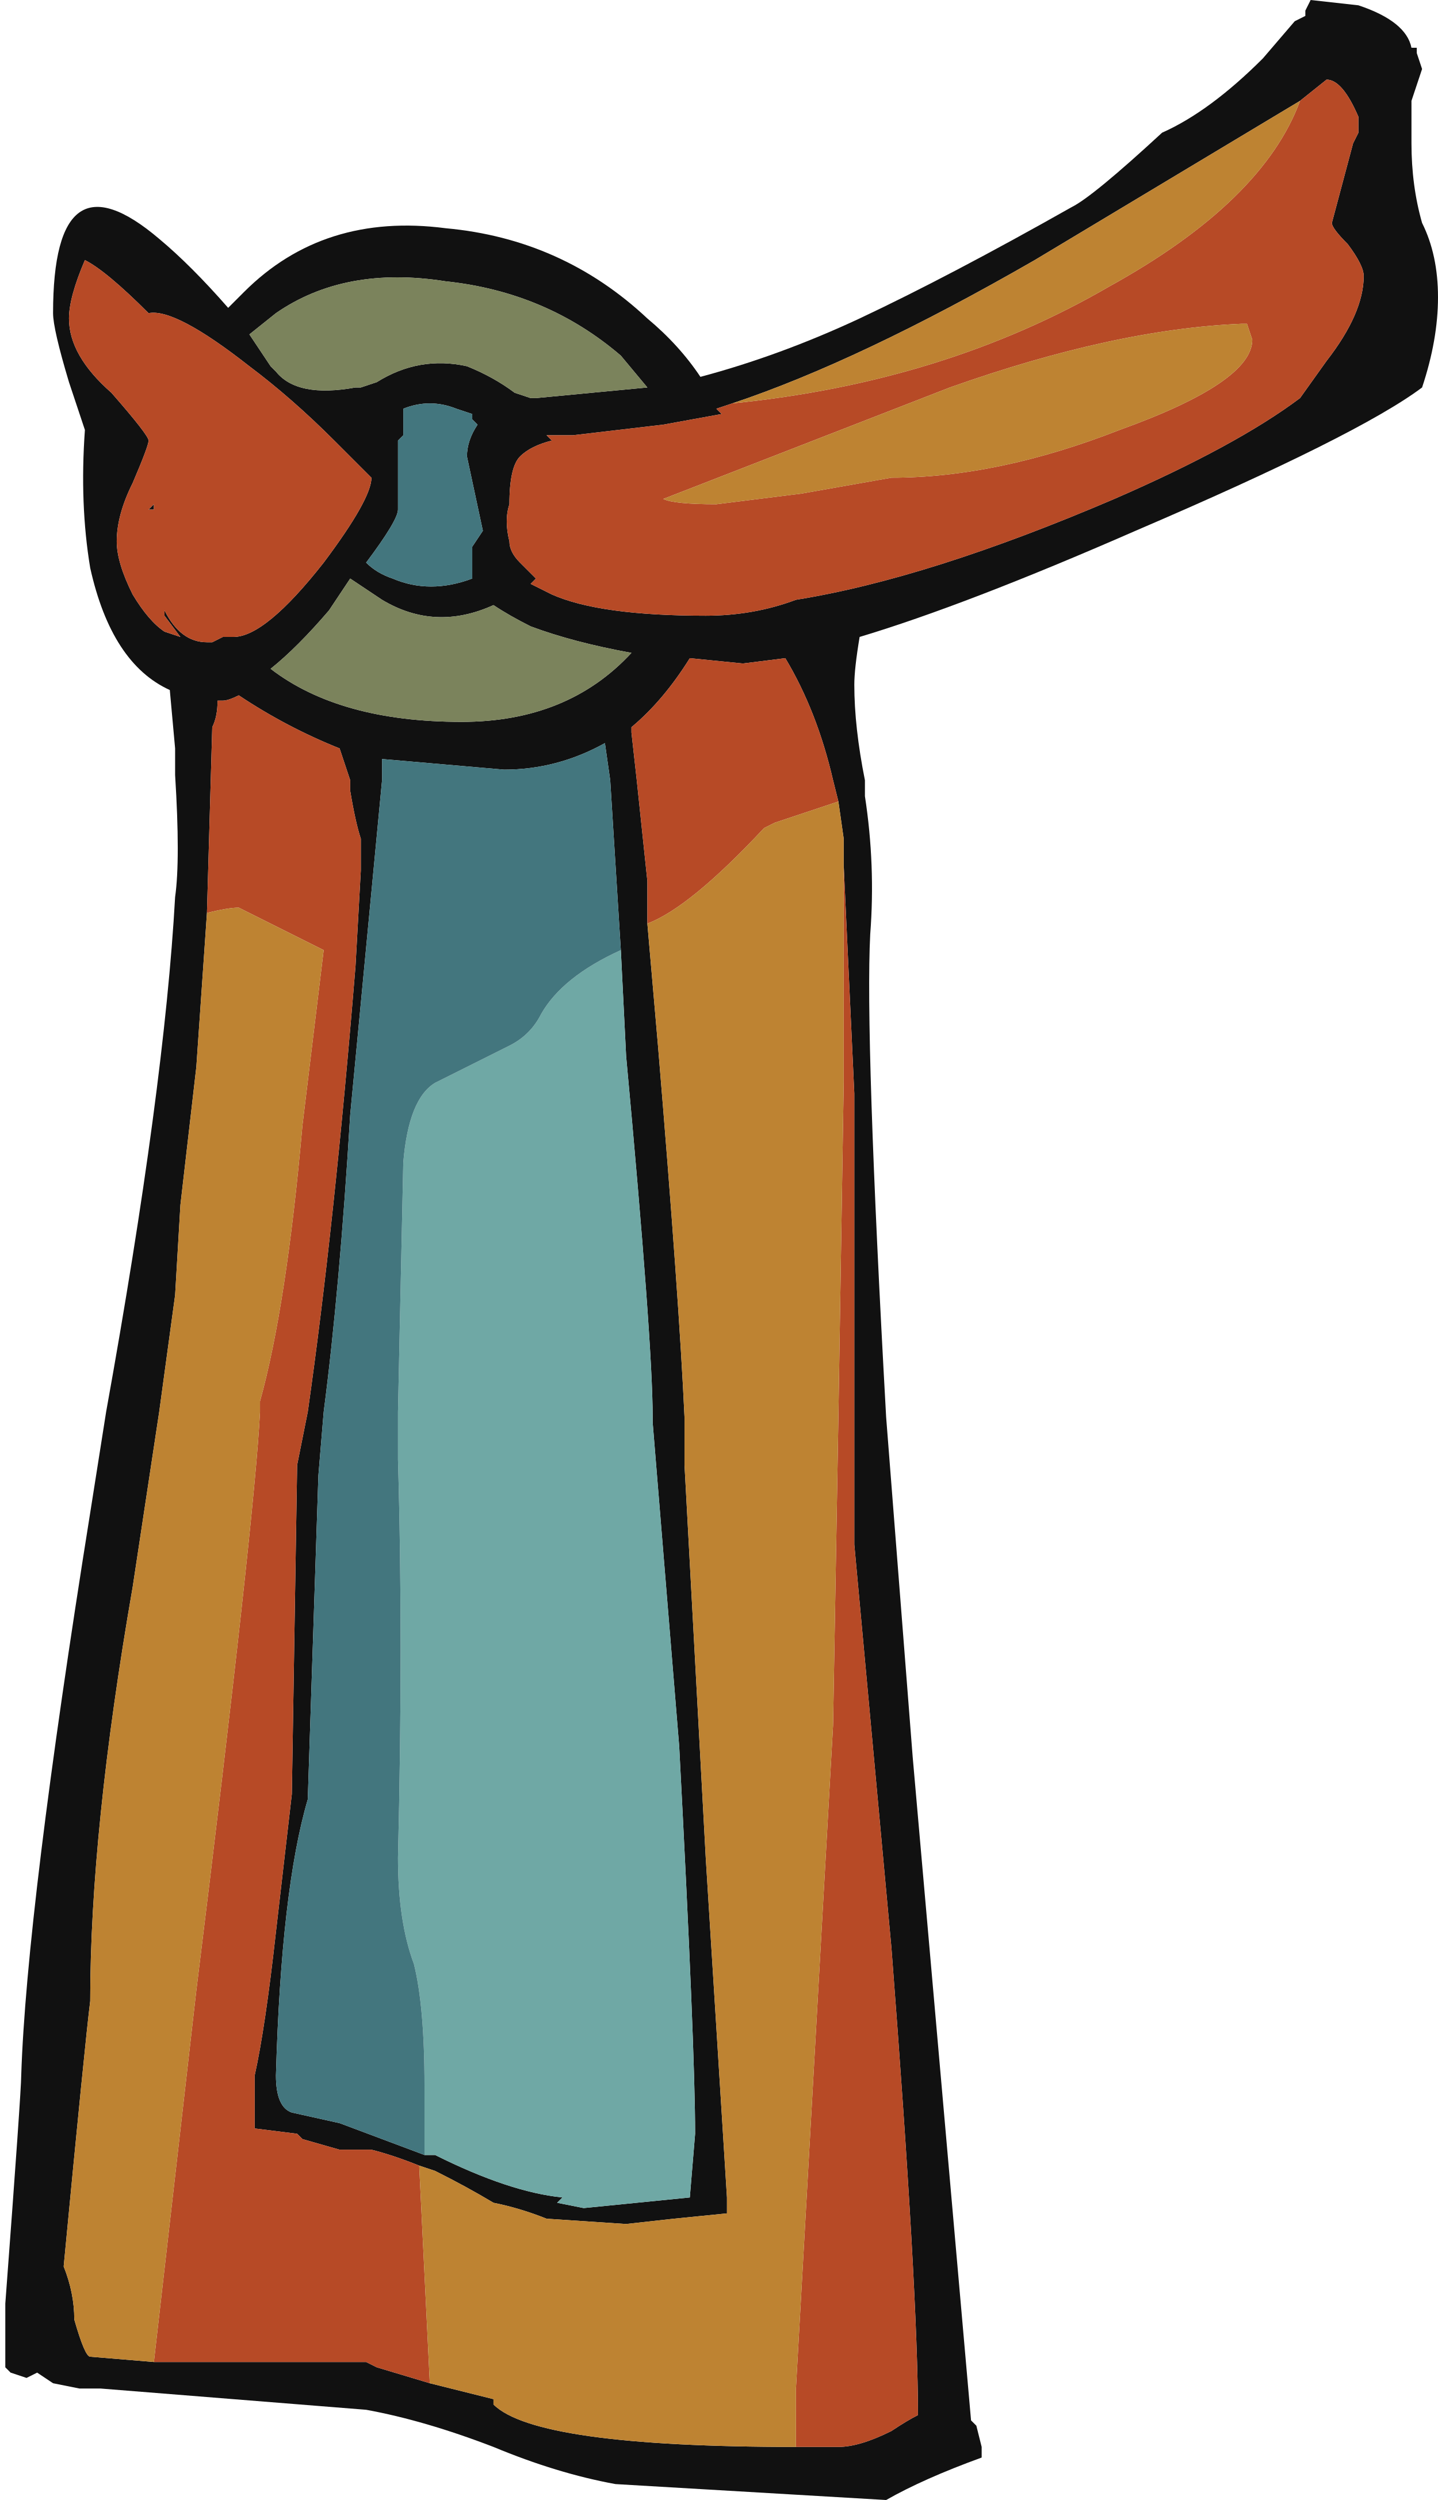 <?xml version="1.0" encoding="UTF-8" standalone="no"?>
<svg xmlns:ffdec="https://www.free-decompiler.com/flash" xmlns:xlink="http://www.w3.org/1999/xlink" ffdec:objectType="shape" height="23.55px" width="13.55px" xmlns="http://www.w3.org/2000/svg">
  <g transform="matrix(1.0, 0.0, 0.0, 1.0, 6.7, 8.45)">
    <path d="M6.65 -8.0 L6.65 -7.95 6.7 -7.8 6.6 -7.5 Q6.6 -7.25 6.6 -7.1 6.6 -6.7 6.7 -6.35 6.85 -6.05 6.85 -5.65 6.85 -5.25 6.7 -4.8 6.1 -4.35 4.0 -3.45 2.4 -2.75 1.4 -2.45 1.35 -2.15 1.35 -2.0 1.35 -1.6 1.45 -1.1 L1.45 -1.1 1.45 -0.95 Q1.55 -0.3 1.5 0.35 1.45 1.3 1.65 4.9 L1.65 4.9 1.9 8.1 2.45 14.35 2.5 14.4 2.55 14.6 2.55 14.7 Q2.0 14.9 1.65 15.1 L-0.9 14.95 Q-1.45 14.85 -2.05 14.6 -2.7 14.35 -3.25 14.25 L-5.75 14.05 -5.95 14.05 -6.2 14.0 -6.35 13.9 -6.45 13.95 -6.6 13.9 -6.65 13.85 -6.65 13.25 Q-6.5 11.25 -6.5 11.1 -6.45 9.55 -5.85 5.8 L-5.7 4.85 Q-5.15 1.8 -5.05 0.0 -5.0 -0.35 -5.05 -1.15 L-5.05 -1.15 -5.05 -1.4 -5.1 -1.95 Q-5.65 -2.2 -5.85 -3.1 -5.95 -3.7 -5.9 -4.4 L-6.05 -4.85 Q-6.2 -5.35 -6.2 -5.5 -6.2 -7.05 -5.2 -6.2 -4.9 -5.95 -4.55 -5.55 L-4.4 -5.7 Q-3.65 -6.45 -2.5 -6.3 -1.4 -6.2 -0.6 -5.45 -0.3 -5.2 -0.1 -4.9 0.65 -5.1 1.4 -5.45 2.25 -5.85 3.4 -6.5 3.6 -6.6 4.25 -7.2 4.7 -7.4 5.2 -7.9 L5.5 -8.25 5.6 -8.3 5.6 -8.35 5.65 -8.45 6.1 -8.4 Q6.55 -8.25 6.6 -8.0 L6.65 -8.0 M0.2 -4.65 L0.05 -4.6 0.1 -4.55 -0.45 -4.45 -1.3 -4.35 -1.55 -4.35 -1.5 -4.3 Q-1.7 -4.25 -1.8 -4.15 -1.9 -4.05 -1.9 -3.7 -1.95 -3.55 -1.9 -3.35 -1.9 -3.25 -1.8 -3.15 L-1.65 -3.0 -1.7 -2.95 -1.5 -2.85 Q-1.05 -2.65 -0.05 -2.65 0.4 -2.65 0.8 -2.8 2.05 -3.0 3.8 -3.75 4.95 -4.25 5.55 -4.7 L5.8 -5.05 Q6.15 -5.5 6.15 -5.85 6.15 -5.95 6.0 -6.15 5.85 -6.3 5.85 -6.35 L6.05 -7.1 6.1 -7.2 6.1 -7.35 Q5.95 -7.7 5.8 -7.7 L5.55 -7.5 3.05 -6.0 Q1.4 -5.05 0.2 -4.65 M1.2 -0.9 L1.15 -1.1 Q1.0 -1.75 0.7 -2.25 L0.3 -2.2 -0.2 -2.25 Q-0.45 -1.85 -0.75 -1.6 L-0.75 -1.55 -0.7 -1.1 -0.6 -0.15 -0.6 0.25 -0.5 1.4 Q-0.3 3.8 -0.25 4.9 L-0.25 5.35 -0.05 9.05 0.15 12.25 0.15 12.4 -0.35 12.45 -0.8 12.5 -1.55 12.45 Q-1.8 12.35 -2.05 12.3 -2.3 12.15 -2.6 12.0 L-2.75 11.95 Q-3.0 11.85 -3.2 11.8 L-3.5 11.8 -3.85 11.7 -3.9 11.65 -4.3 11.6 -4.3 11.1 Q-4.2 10.65 -4.1 9.75 L-3.95 8.45 -3.9 5.35 -3.8 4.85 Q-3.55 3.1 -3.35 0.65 L-3.3 -0.25 -3.3 -0.55 Q-3.35 -0.7 -3.4 -1.0 L-3.4 -1.1 -3.5 -1.4 Q-4.0 -1.6 -4.45 -1.9 -4.55 -1.85 -4.6 -1.85 L-4.65 -1.85 Q-4.65 -1.7 -4.7 -1.6 L-4.75 0.15 -4.85 1.6 -5.0 2.9 -5.05 3.75 -5.2 4.85 -5.45 6.5 Q-5.85 8.8 -5.85 10.4 -5.9 10.8 -6.1 12.9 -6.0 13.15 -6.0 13.4 -5.9 13.75 -5.85 13.75 L-5.25 13.8 -3.25 13.8 -3.15 13.85 -2.65 14.0 -2.05 14.15 -2.05 14.2 Q-1.65 14.6 0.8 14.6 L1.2 14.6 Q1.4 14.6 1.7 14.45 1.85 14.35 1.95 14.3 1.95 13.15 1.7 9.9 L1.35 6.1 1.35 1.85 1.25 -0.3 1.25 -0.55 1.2 -0.9 M-5.2 4.85 L-5.2 4.85 M-3.4 -1.1 L-3.4 -1.1 M-3.65 4.85 L-3.8 4.85 -3.65 4.85 -3.7 5.45 -3.8 8.5 Q-4.05 9.35 -4.1 11.1 -4.1 11.4 -3.95 11.45 L-3.5 11.55 -2.7 11.85 -2.6 11.85 Q-1.9 12.2 -1.4 12.25 L-1.45 12.3 -1.2 12.35 -0.2 12.25 -0.15 11.65 Q-0.15 10.85 -0.3 8.0 L-0.55 4.95 -0.55 4.9 Q-0.55 4.2 -0.8 1.5 L-0.85 0.5 -0.95 -1.1 -1.0 -1.45 Q-1.45 -1.2 -1.95 -1.2 L-3.1 -1.3 -3.1 -1.1 -3.4 2.05 Q-3.5 3.7 -3.65 4.85 M-0.95 -1.1 L-0.95 -1.1 M-0.25 4.9 L-0.25 4.9 M-6.05 -5.45 Q-6.05 -5.1 -5.65 -4.75 -5.3 -4.35 -5.3 -4.3 -5.3 -4.25 -5.45 -3.9 -5.6 -3.6 -5.6 -3.35 -5.6 -3.15 -5.45 -2.85 -5.3 -2.6 -5.15 -2.5 L-5.0 -2.45 -5.15 -2.65 -5.15 -2.7 Q-5.0 -2.4 -4.75 -2.4 L-4.7 -2.4 -4.6 -2.45 -4.5 -2.45 Q-4.2 -2.45 -3.65 -3.15 -3.2 -3.75 -3.2 -3.95 L-3.45 -4.2 -3.55 -4.3 Q-3.95 -4.7 -4.35 -5.0 -5.05 -5.55 -5.3 -5.5 -5.7 -5.9 -5.9 -6.0 -6.05 -5.65 -6.05 -5.45 M-1.65 -4.7 L-0.6 -4.8 -0.85 -5.1 Q-1.55 -5.7 -2.5 -5.8 -3.45 -5.95 -4.1 -5.5 L-4.35 -5.3 -4.15 -5.0 -4.1 -4.95 Q-3.9 -4.7 -3.35 -4.8 L-3.3 -4.8 -3.15 -4.85 Q-2.75 -5.1 -2.3 -5.0 -2.05 -4.9 -1.85 -4.75 L-1.7 -4.7 -1.65 -4.7 M-2.25 -4.5 L-2.25 -4.55 -2.4 -4.6 Q-2.65 -4.7 -2.9 -4.6 L-2.9 -4.35 -2.95 -4.3 -2.95 -3.85 Q-2.95 -3.75 -2.95 -3.65 -2.95 -3.55 -3.25 -3.15 -3.15 -3.05 -3.0 -3.0 -2.65 -2.85 -2.25 -3.0 L-2.25 -3.3 -2.15 -3.45 -2.3 -4.15 Q-2.3 -4.3 -2.2 -4.45 L-2.25 -4.5 M-5.25 -3.65 L-5.3 -3.65 -5.25 -3.7 -5.25 -3.65 M-3.4 -3.0 L-3.6 -2.7 Q-3.9 -2.35 -4.15 -2.15 -3.5 -1.65 -2.35 -1.65 -1.35 -1.65 -0.75 -2.3 -1.3 -2.4 -1.7 -2.55 -1.9 -2.65 -2.05 -2.75 -2.6 -2.5 -3.1 -2.8 L-3.4 -3.0" fill="#111111" fill-rule="evenodd" stroke="none"/>
    <path d="M5.55 -7.5 L5.8 -7.7 Q5.95 -7.7 6.1 -7.35 L6.1 -7.2 6.05 -7.1 5.85 -6.35 Q5.85 -6.3 6.0 -6.15 6.15 -5.95 6.15 -5.85 6.15 -5.5 5.8 -5.05 L5.55 -4.7 Q4.95 -4.25 3.8 -3.75 2.05 -3.0 0.8 -2.8 0.4 -2.65 -0.05 -2.65 -1.05 -2.65 -1.5 -2.85 L-1.7 -2.95 -1.65 -3.0 -1.8 -3.15 Q-1.9 -3.25 -1.9 -3.35 -1.95 -3.55 -1.9 -3.7 -1.9 -4.05 -1.8 -4.15 -1.7 -4.25 -1.5 -4.3 L-1.55 -4.35 -1.3 -4.35 -0.45 -4.45 0.1 -4.55 0.05 -4.6 0.2 -4.65 Q2.2 -4.85 3.75 -5.75 5.2 -6.55 5.55 -7.5 M3.85 -4.4 Q5.1 -4.85 5.1 -5.25 L5.05 -5.4 5.0 -5.4 Q3.8 -5.35 2.25 -4.8 L-0.45 -3.75 Q-0.35 -3.7 0.05 -3.7 L0.85 -3.8 1.7 -3.95 Q2.7 -3.95 3.85 -4.4 M-0.6 0.25 L-0.6 -0.15 -0.7 -1.1 -0.75 -1.55 -0.75 -1.6 Q-0.45 -1.85 -0.2 -2.25 L0.3 -2.2 0.7 -2.25 Q1.0 -1.75 1.15 -1.1 L1.2 -0.9 0.6 -0.7 0.5 -0.65 Q-0.2 0.1 -0.6 0.25 M1.25 -0.55 L1.25 -0.3 1.35 1.85 1.35 6.1 1.7 9.9 Q1.95 13.15 1.95 14.3 1.85 14.35 1.7 14.45 1.4 14.6 1.2 14.6 L0.8 14.6 0.8 14.05 1.15 7.8 1.2 4.9 1.25 1.75 1.25 -0.55 M-2.65 14.0 L-3.15 13.85 -3.25 13.8 -5.25 13.8 -4.85 10.3 Q-4.3 5.85 -4.25 4.85 L-4.25 4.75 Q-4.0 3.85 -3.85 2.15 L-3.65 0.5 -4.45 0.1 Q-4.55 0.1 -4.75 0.15 L-4.7 -1.6 Q-4.65 -1.7 -4.65 -1.85 L-4.6 -1.85 Q-4.55 -1.85 -4.45 -1.9 -4.0 -1.6 -3.5 -1.4 L-3.4 -1.1 -3.4 -1.0 Q-3.35 -0.7 -3.3 -0.55 L-3.3 -0.25 -3.35 0.65 Q-3.55 3.1 -3.8 4.85 L-3.9 5.35 -3.95 8.45 -4.1 9.75 Q-4.2 10.65 -4.3 11.1 L-4.3 11.6 -3.9 11.65 -3.85 11.7 -3.5 11.8 -3.2 11.8 Q-3.0 11.85 -2.75 11.95 L-2.65 14.0 M-6.05 -5.45 Q-6.05 -5.65 -5.9 -6.0 -5.7 -5.9 -5.3 -5.5 -5.05 -5.55 -4.35 -5.0 -3.95 -4.7 -3.55 -4.3 L-3.45 -4.2 -3.2 -3.95 Q-3.2 -3.75 -3.65 -3.15 -4.2 -2.45 -4.5 -2.45 L-4.6 -2.45 -4.7 -2.4 -4.75 -2.4 Q-5.0 -2.4 -5.15 -2.7 L-5.15 -2.65 -5.0 -2.45 -5.15 -2.5 Q-5.3 -2.6 -5.45 -2.85 -5.6 -3.15 -5.6 -3.35 -5.6 -3.6 -5.45 -3.9 -5.3 -4.25 -5.3 -4.3 -5.3 -4.35 -5.65 -4.75 -6.05 -5.1 -6.05 -5.45 M-5.25 -3.65 L-5.25 -3.7 -5.3 -3.65 -5.25 -3.65 M-3.4 -1.1 L-3.4 -1.1 M-3.8 4.85 L-3.8 4.85" fill="#b74a26" fill-rule="evenodd" stroke="none"/>
    <path d="M-1.65 -4.7 L-1.7 -4.7 -1.85 -4.75 Q-2.05 -4.9 -2.3 -5.0 -2.75 -5.1 -3.15 -4.85 L-3.3 -4.8 -3.35 -4.8 Q-3.9 -4.7 -4.1 -4.95 L-4.15 -5.0 -4.35 -5.3 -4.1 -5.5 Q-3.45 -5.95 -2.5 -5.8 -1.55 -5.7 -0.85 -5.1 L-0.6 -4.8 -1.65 -4.7 M-3.4 -3.0 L-3.1 -2.8 Q-2.6 -2.5 -2.05 -2.75 -1.9 -2.65 -1.7 -2.55 -1.3 -2.4 -0.75 -2.3 -1.35 -1.65 -2.35 -1.65 -3.5 -1.65 -4.15 -2.15 -3.9 -2.35 -3.6 -2.7 L-3.4 -3.0" fill="#7b835c" fill-rule="evenodd" stroke="none"/>
    <path d="M5.55 -7.5 Q5.2 -6.55 3.75 -5.75 2.2 -4.85 0.2 -4.65 1.4 -5.05 3.05 -6.0 L5.55 -7.5 M3.85 -4.4 Q2.7 -3.95 1.7 -3.95 L0.85 -3.8 0.05 -3.7 Q-0.35 -3.7 -0.45 -3.75 L2.25 -4.8 Q3.8 -5.35 5.0 -5.4 L5.05 -5.4 5.1 -5.25 Q5.1 -4.85 3.85 -4.4 M-0.6 0.25 Q-0.2 0.1 0.5 -0.65 L0.6 -0.7 1.2 -0.9 1.25 -0.55 1.25 1.75 1.2 4.9 1.15 7.8 0.8 14.05 0.8 14.6 Q-1.65 14.6 -2.05 14.2 L-2.05 14.15 -2.65 14.0 -2.75 11.95 -2.6 12.0 Q-2.3 12.15 -2.05 12.3 -1.8 12.35 -1.55 12.45 L-0.8 12.5 -0.35 12.45 0.15 12.4 0.15 12.25 -0.05 9.05 -0.25 5.35 -0.25 4.9 Q-0.3 3.8 -0.5 1.4 L-0.6 0.25 M-5.25 13.8 L-5.85 13.75 Q-5.9 13.75 -6.0 13.4 -6.0 13.15 -6.1 12.9 -5.9 10.8 -5.85 10.4 -5.85 8.8 -5.45 6.5 L-5.2 4.85 -5.05 3.75 -5.0 2.9 -4.85 1.6 -4.75 0.15 Q-4.55 0.1 -4.45 0.1 L-3.65 0.5 -3.85 2.15 Q-4.0 3.85 -4.25 4.75 L-4.25 4.85 Q-4.3 5.85 -4.85 10.3 L-5.25 13.8 M-5.2 4.85 L-5.2 4.85 M-0.25 4.9 L-0.25 4.9" fill="#be8332" fill-rule="evenodd" stroke="none"/>
    <path d="M-0.85 0.5 L-0.8 1.5 Q-0.55 4.2 -0.55 4.9 L-0.55 4.95 -0.3 8.0 Q-0.15 10.85 -0.15 11.65 L-0.2 12.25 -1.2 12.35 -1.45 12.3 -1.4 12.25 Q-1.9 12.2 -2.6 11.85 L-2.7 11.85 -2.7 11.2 Q-2.7 10.45 -2.8 10.05 -2.95 9.65 -2.95 9.05 -2.9 7.0 -2.95 5.3 L-2.95 4.85 -2.9 2.5 Q-2.85 1.9 -2.6 1.75 L-1.9 1.4 Q-1.7 1.3 -1.6 1.1 -1.4 0.75 -0.85 0.5 M-2.95 4.85 L-2.95 4.85" fill="#6fa8a5" fill-rule="evenodd" stroke="none"/>
    <path d="M-3.65 4.85 Q-3.5 3.7 -3.4 2.05 L-3.1 -1.1 -3.1 -1.3 -1.95 -1.2 Q-1.45 -1.2 -1.0 -1.45 L-0.95 -1.1 -0.85 0.5 Q-1.4 0.75 -1.6 1.1 -1.7 1.3 -1.9 1.4 L-2.6 1.75 Q-2.85 1.9 -2.9 2.5 L-2.95 4.85 -2.95 5.3 Q-2.9 7.0 -2.95 9.05 -2.95 9.65 -2.8 10.05 -2.7 10.45 -2.7 11.2 L-2.7 11.85 -3.5 11.55 -3.95 11.45 Q-4.1 11.4 -4.1 11.1 -4.05 9.35 -3.8 8.5 L-3.7 5.45 -3.65 4.85 -2.95 4.85 -3.65 4.85 M-2.25 -4.5 L-2.2 -4.45 Q-2.3 -4.3 -2.3 -4.15 L-2.15 -3.45 -2.25 -3.3 -2.25 -3.0 Q-2.65 -2.85 -3.0 -3.0 -3.15 -3.05 -3.25 -3.15 -2.95 -3.55 -2.95 -3.65 -2.95 -3.75 -2.95 -3.85 L-2.95 -4.3 -2.9 -4.35 -2.9 -4.6 Q-2.65 -4.7 -2.4 -4.6 L-2.25 -4.55 -2.25 -4.5 M-0.95 -1.1 L-0.95 -1.1" fill="#43767e" fill-rule="evenodd" stroke="none"/>
  </g>
</svg>
